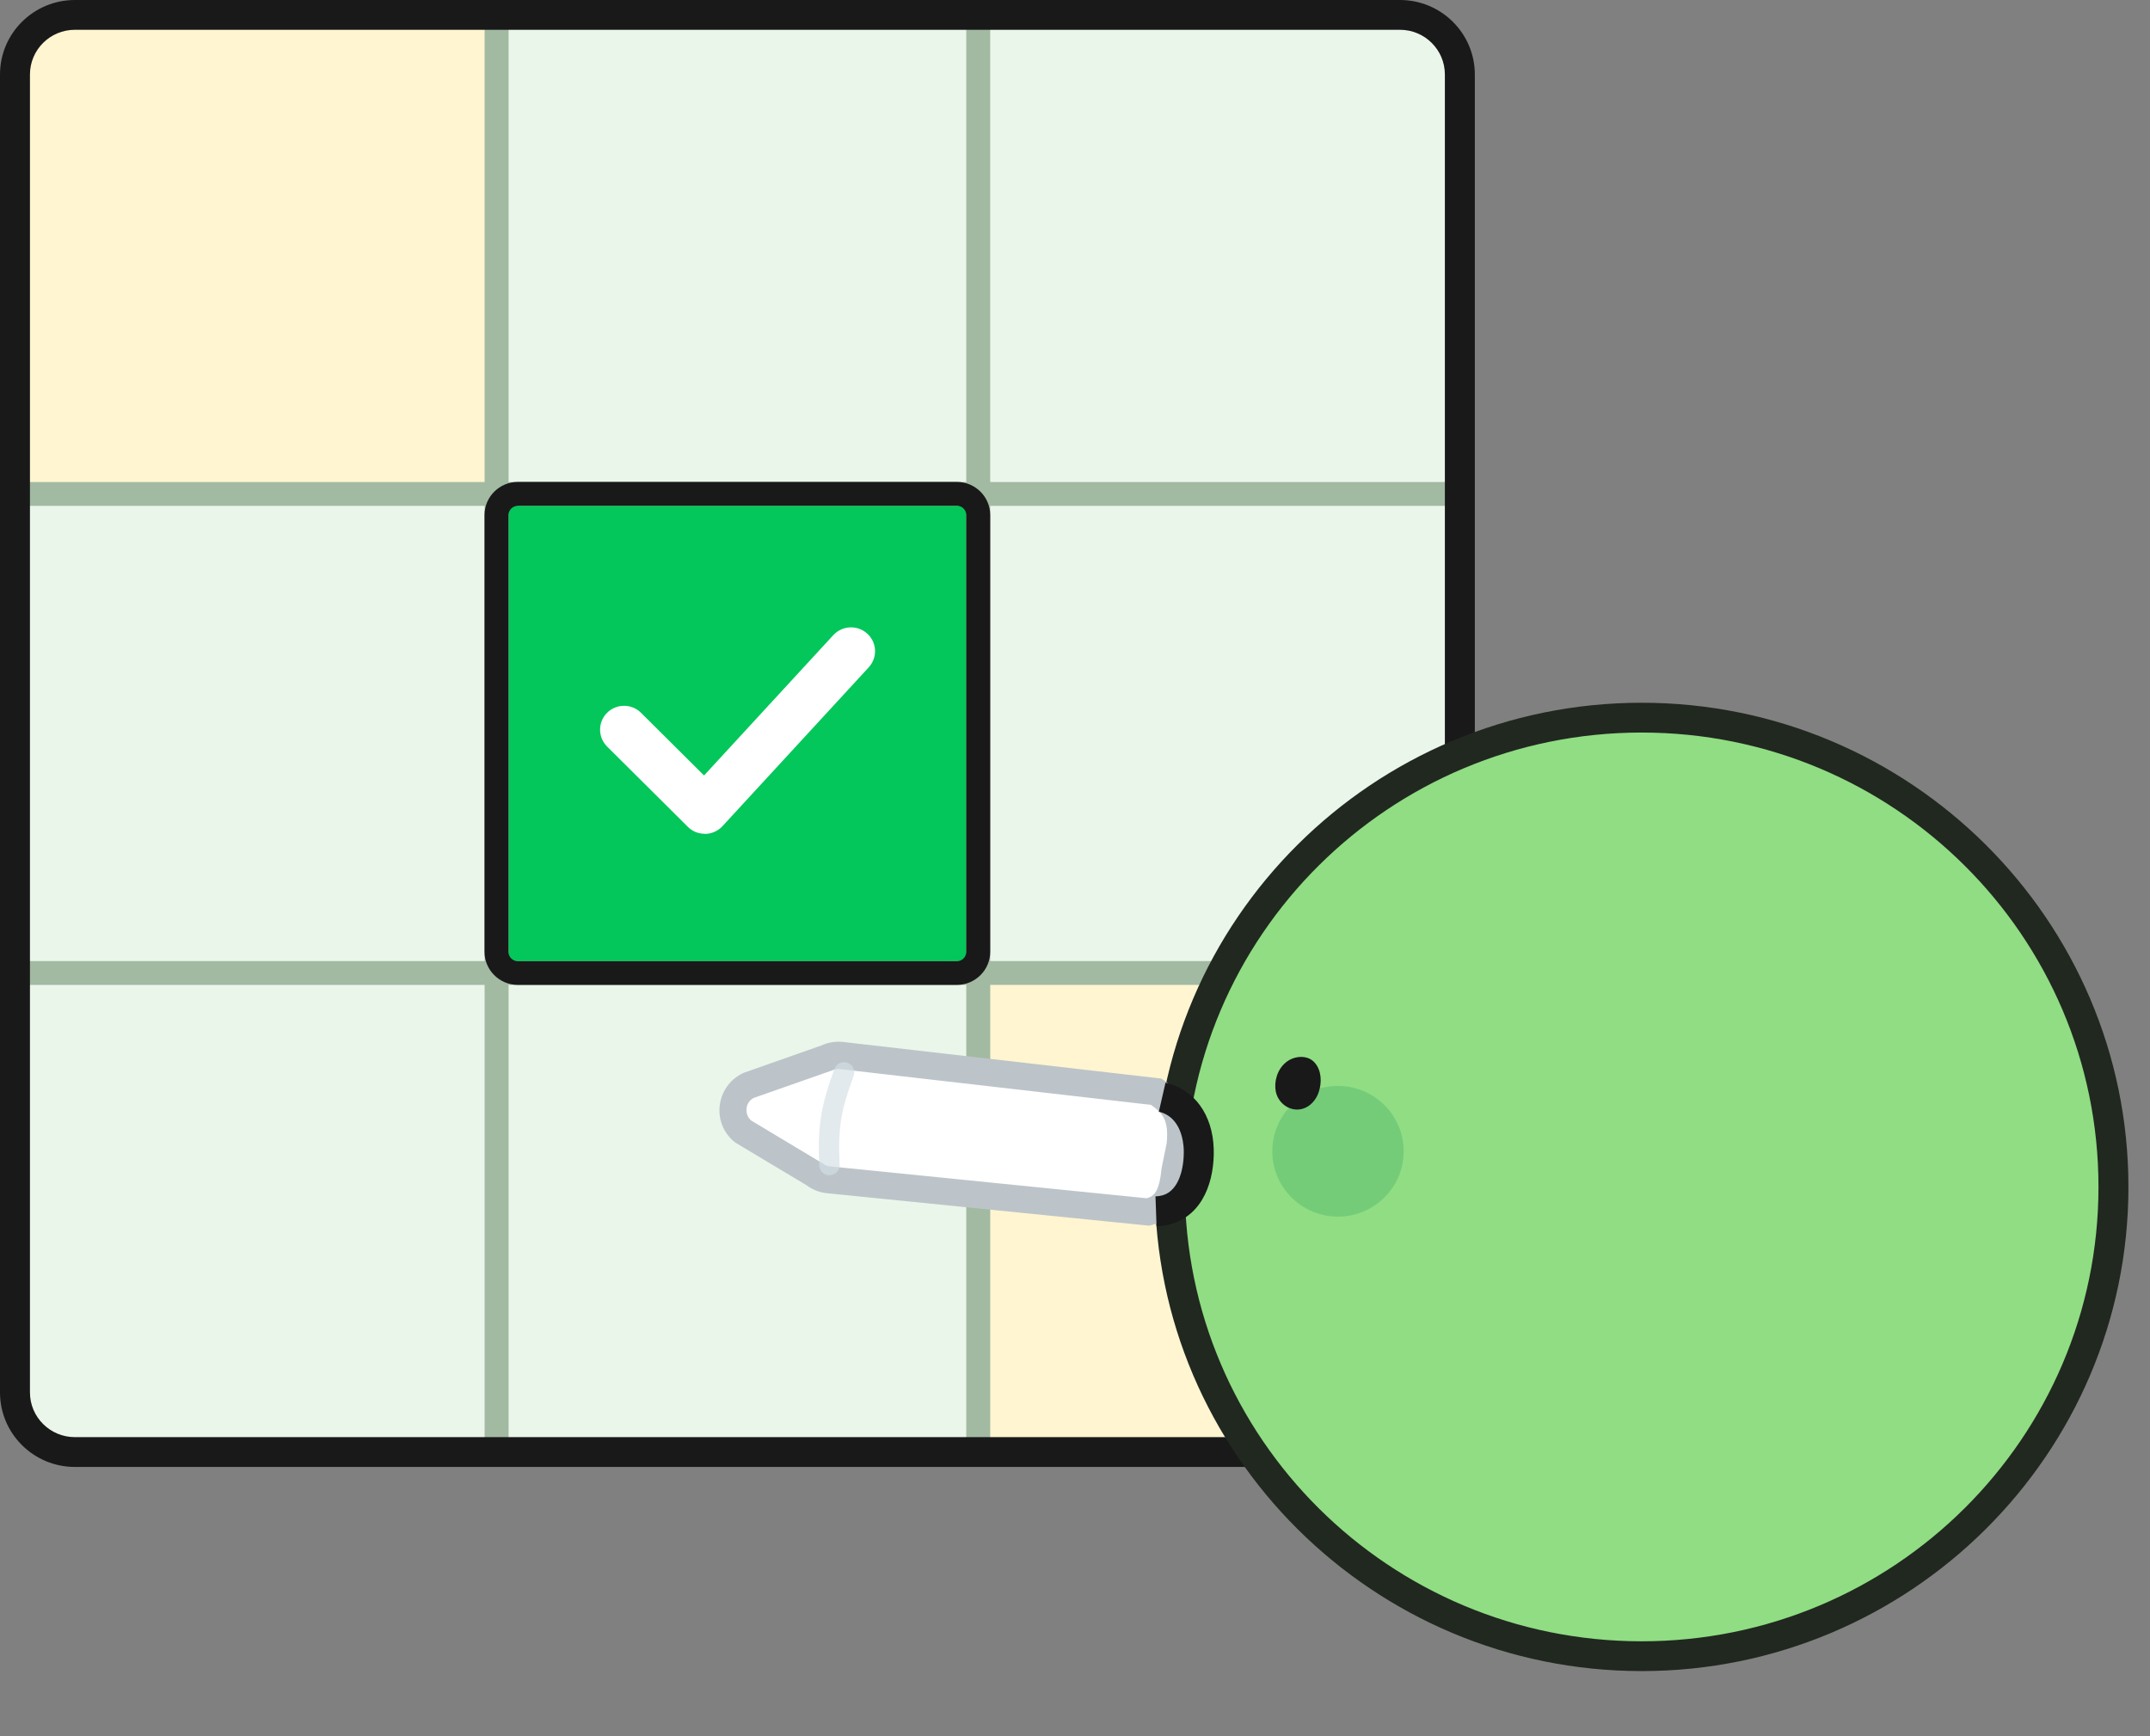 <svg width="260" height="210" viewBox="0 0 260 210" fill="none" xmlns="http://www.w3.org/2000/svg">
<rect x="0" y="0" width="260" height="210" fill="#808080" stroke="none"/>
<path d="M118.298 59.745H60.055V117.687H118.298V59.745Z" fill="#03C75A"/>
<path d="M119.022 118.408H59.33V59.024H119.022V118.408ZM60.779 116.966H117.573V60.466H60.779V116.966Z" fill="#A2BAA2"/>
<path d="M118.298 1.802H167.266C172.382 1.802 176.541 5.939 176.541 11.029V59.744H118.298V1.802Z" fill="#EBF6EB"/>
<path d="M177.266 60.465H117.573V1.081H167.266C172.773 1.081 177.266 5.536 177.266 11.029V60.465ZM119.022 59.023H175.816V11.029C175.816 6.343 171.976 2.523 167.266 2.523H119.022V59.023Z" fill="#A2BAA2"/>
<path d="M11.086 1.802H60.055V59.744H1.812V11.029C1.812 5.939 5.971 1.802 11.086 1.802Z" fill="#FFF5D1"/>
<path d="M60.779 60.465H1.087V11.029C1.087 5.536 5.565 1.081 11.086 1.081H60.779V60.465ZM2.536 59.023H59.33V2.523H11.086C6.376 2.523 2.536 6.343 2.536 11.029V59.023Z" fill="#A2BAA2"/>
<path d="M60.055 59.745H1.812V117.687H60.055V59.745Z" fill="#EBF6EB"/>
<path d="M60.779 118.408H1.087V59.024H60.779V118.408ZM2.536 116.966H59.33V60.466H2.536V116.966Z" fill="#A2BAA2"/>
<path d="M1.812 117.687H60.055V175.629H11.086C5.971 175.629 1.812 171.492 1.812 166.403V117.687Z" fill="#EBF6EB"/>
<path d="M60.779 176.35H11.086C5.579 176.35 1.087 171.896 1.087 166.403V116.966H60.779V176.35ZM2.536 118.408V166.403C2.536 171.088 6.376 174.909 11.086 174.909H59.33V118.408H2.536Z" fill="#A2BAA2"/>
<path d="M118.298 117.687H60.055V175.629H118.298V117.687Z" fill="#EBF6EB"/>
<path d="M119.022 176.35H59.33V116.966H119.022V176.35ZM60.779 174.909H117.573V118.408H60.779V174.909Z" fill="#A2BAA2"/>
<path d="M176.541 117.687H118.298V175.629H176.541V117.687Z" fill="#FFF5D1"/>
<path d="M177.266 176.35H117.573V116.966H177.266V176.35ZM119.022 174.909H175.816V118.408H119.022V174.909Z" fill="#A2BAA2"/>
<path d="M176.541 59.745H118.298V117.687H176.541V59.745Z" fill="#EBF6EB"/>
<path d="M177.266 118.408H117.573V59.024H177.266V118.408ZM119.022 116.966H175.816V60.466H119.022V116.966Z" fill="#A2BAA2"/>
<path d="M118.298 1.802H60.055V59.744H118.298V1.802Z" fill="#EBF6EB"/>
<path d="M119.022 60.465H59.33V1.081H119.022V60.465ZM60.779 59.023H117.573V2.523H60.779V59.023Z" fill="#A2BAA2"/>
<path d="M176.541 61.186H1.812C1.014 61.186 0.362 60.537 0.362 59.744C0.362 58.952 1.014 58.303 1.812 58.303H176.541C177.338 58.303 177.99 58.952 177.99 59.744C177.99 60.537 177.338 61.186 176.541 61.186Z" fill="#A2BAA2"/>
<path d="M176.541 119.129H1.812C1.014 119.129 0.362 118.48 0.362 117.687C0.362 116.894 1.014 116.245 1.812 116.245H176.541C177.338 116.245 177.99 116.894 177.99 117.687C177.99 118.48 177.338 119.129 176.541 119.129Z" fill="#A2BAA2"/>
<path d="M60.055 177.071C59.258 177.071 58.605 176.422 58.605 175.629V1.802C58.605 1.009 59.258 0.36 60.055 0.36C60.852 0.36 61.504 1.009 61.504 1.802V175.629C61.504 176.422 60.852 177.071 60.055 177.071Z" fill="#A2BAA2"/>
<path d="M118.298 177.071C117.501 177.071 116.849 176.422 116.849 175.629V1.802C116.849 1.009 117.501 0.36 118.298 0.36C119.095 0.36 119.747 1.009 119.747 1.802V175.629C119.747 176.422 119.095 177.071 118.298 177.071Z" fill="#A2BAA2"/>
<path d="M169.295 177.432H9.057C4.058 177.432 0 173.395 0 168.421V9.011C0 4.037 4.058 0 9.057 0H169.295C174.295 0 178.352 4.037 178.352 9.011V168.421C178.352 173.395 174.295 177.432 169.295 177.432ZM9.057 3.604C6.058 3.604 3.623 6.026 3.623 9.011V168.421C3.623 171.405 6.058 173.827 9.057 173.827H169.295C172.295 173.827 174.729 171.405 174.729 168.421V9.011C174.729 6.026 172.295 3.604 169.295 3.604H9.057Z" fill="#191919"/>
<path d="M115.718 119.129H62.62C60.402 119.129 58.591 117.327 58.591 115.121V62.297C58.591 60.091 60.402 58.289 62.62 58.289H115.718C117.935 58.289 119.747 60.091 119.747 62.297V115.121C119.747 117.327 117.935 119.129 115.718 119.129ZM62.62 61.186C61.996 61.186 61.489 61.691 61.489 62.311V115.135C61.489 115.755 61.996 116.26 62.62 116.26H115.718C116.341 116.26 116.848 115.755 116.848 115.135V62.297C116.848 61.677 116.341 61.172 115.718 61.172H62.62V61.186Z" fill="#191919"/>
<path d="M85.213 100.848C84.445 100.848 83.705 100.545 83.169 99.997L73.416 90.295C72.286 89.17 72.286 87.339 73.416 86.215C74.546 85.09 76.387 85.09 77.517 86.215L85.14 93.798L100.777 76.814C101.864 75.647 103.69 75.56 104.878 76.641C106.066 77.723 106.139 79.539 105.052 80.722L87.372 99.925C86.836 100.502 86.082 100.848 85.299 100.862H85.242L85.213 100.848Z" fill="white"/>
<path d="M198.526 200.308C167.064 200.308 141.471 174.847 141.471 143.548C141.471 112.248 167.064 86.788 198.526 86.788C229.988 86.788 255.581 112.248 255.581 143.548C255.581 174.847 229.988 200.308 198.526 200.308Z" fill="#90DD83"/>
<path d="M198.526 88.604C229.031 88.604 253.769 113.214 253.769 143.562C253.769 173.91 229.031 198.521 198.526 198.521C168.02 198.521 143.283 173.91 143.283 143.562C143.283 113.214 168.02 88.604 198.526 88.604ZM198.526 85C166.064 85 139.66 111.268 139.66 143.562C139.66 175.857 166.064 202.125 198.526 202.125C230.988 202.125 257.392 175.857 257.392 143.562C257.392 111.268 230.988 85 198.526 85Z" fill="#212820"/>
<g opacity="0.6">
<path d="M161.803 147.152C166.189 147.152 169.745 143.615 169.745 139.252C169.745 134.888 166.189 131.351 161.803 131.351C157.417 131.351 153.862 134.888 153.862 139.252C153.862 143.615 157.417 147.152 161.803 147.152Z" fill="#60C172"/>
</g>
<path d="M154.398 130.183C154.21 130.789 154.166 131.423 154.282 132.029C154.615 133.672 156.412 134.739 157.977 133.932C158.702 133.557 159.238 132.836 159.485 132.057C159.861 130.918 159.818 129.491 159.006 128.554C158.311 127.747 157.166 127.675 156.224 128.064C155.325 128.439 154.688 129.246 154.398 130.169V130.183Z" fill="#191919"/>
<path d="M98.497 142.029L89.949 136.907C88.002 135.397 88.299 132.392 90.527 131.292L99.933 127.992C100.494 127.713 101.121 127.598 101.748 127.664L139.836 132.047C141.469 133.213 143.169 134.346 142.74 138.499L142.146 141.405C141.717 145.559 140.413 146.15 138.846 146.593L100.214 142.702C99.586 142.636 98.992 142.407 98.497 142.013V142.029Z" fill="white"/>
<path d="M138.978 148.251L100.032 144.327C99.141 144.245 98.283 143.917 97.556 143.375L88.926 138.204C87.556 137.153 86.847 135.495 87.028 133.787C87.21 132.08 88.233 130.586 89.784 129.831L89.965 129.749L99.289 126.465C100.098 126.088 101.006 125.94 101.897 126.022L140.446 130.455L140.793 130.701C142.575 131.965 144.885 133.623 144.39 138.663L144.357 138.827L143.78 141.651C143.301 146.182 141.7 147.496 139.291 148.169L138.994 148.251H138.978ZM90.889 135.56L99.504 140.732C99.751 140.929 100.048 141.044 100.362 141.077L138.68 144.935C139.555 144.672 140.182 144.212 140.479 141.257L140.512 141.093L141.09 138.269C141.37 135.396 140.529 134.592 139.192 133.64L101.517 129.305C101.22 129.273 100.907 129.338 100.626 129.47L100.444 129.535L91.137 132.802C90.642 133.065 90.329 133.541 90.279 134.099C90.229 134.657 90.427 135.183 90.856 135.544L90.889 135.56Z" fill="#BCC4C9"/>
<g opacity="0.66">
<path d="M102.078 129.716C100.494 134.05 100.098 136.168 100.312 140.929L102.078 129.716Z" fill="white"/>
<path d="M100.312 142.16C99.652 142.16 99.108 141.651 99.075 140.978C98.844 135.938 99.339 133.64 100.906 129.289C101.137 128.649 101.847 128.321 102.491 128.55C103.134 128.78 103.464 129.486 103.233 130.126C101.731 134.264 101.319 136.168 101.533 140.863C101.566 141.536 101.038 142.111 100.362 142.144C100.345 142.144 100.329 142.144 100.312 142.144V142.16Z" fill="#D3DFE5"/>
</g>
<path d="M139.863 148.305L139.732 144.701C140.037 144.701 140.312 144.644 140.558 144.586C142.587 144.038 143.21 141.27 143.152 139.064C143.123 138.141 142.819 135.085 140.138 134.465L140.949 130.947C144.413 131.74 146.645 134.811 146.775 138.949C146.891 142.64 145.572 146.979 141.515 148.075C140.993 148.219 140.442 148.291 139.877 148.32L139.863 148.305Z" fill="#191919"/>
</svg>
